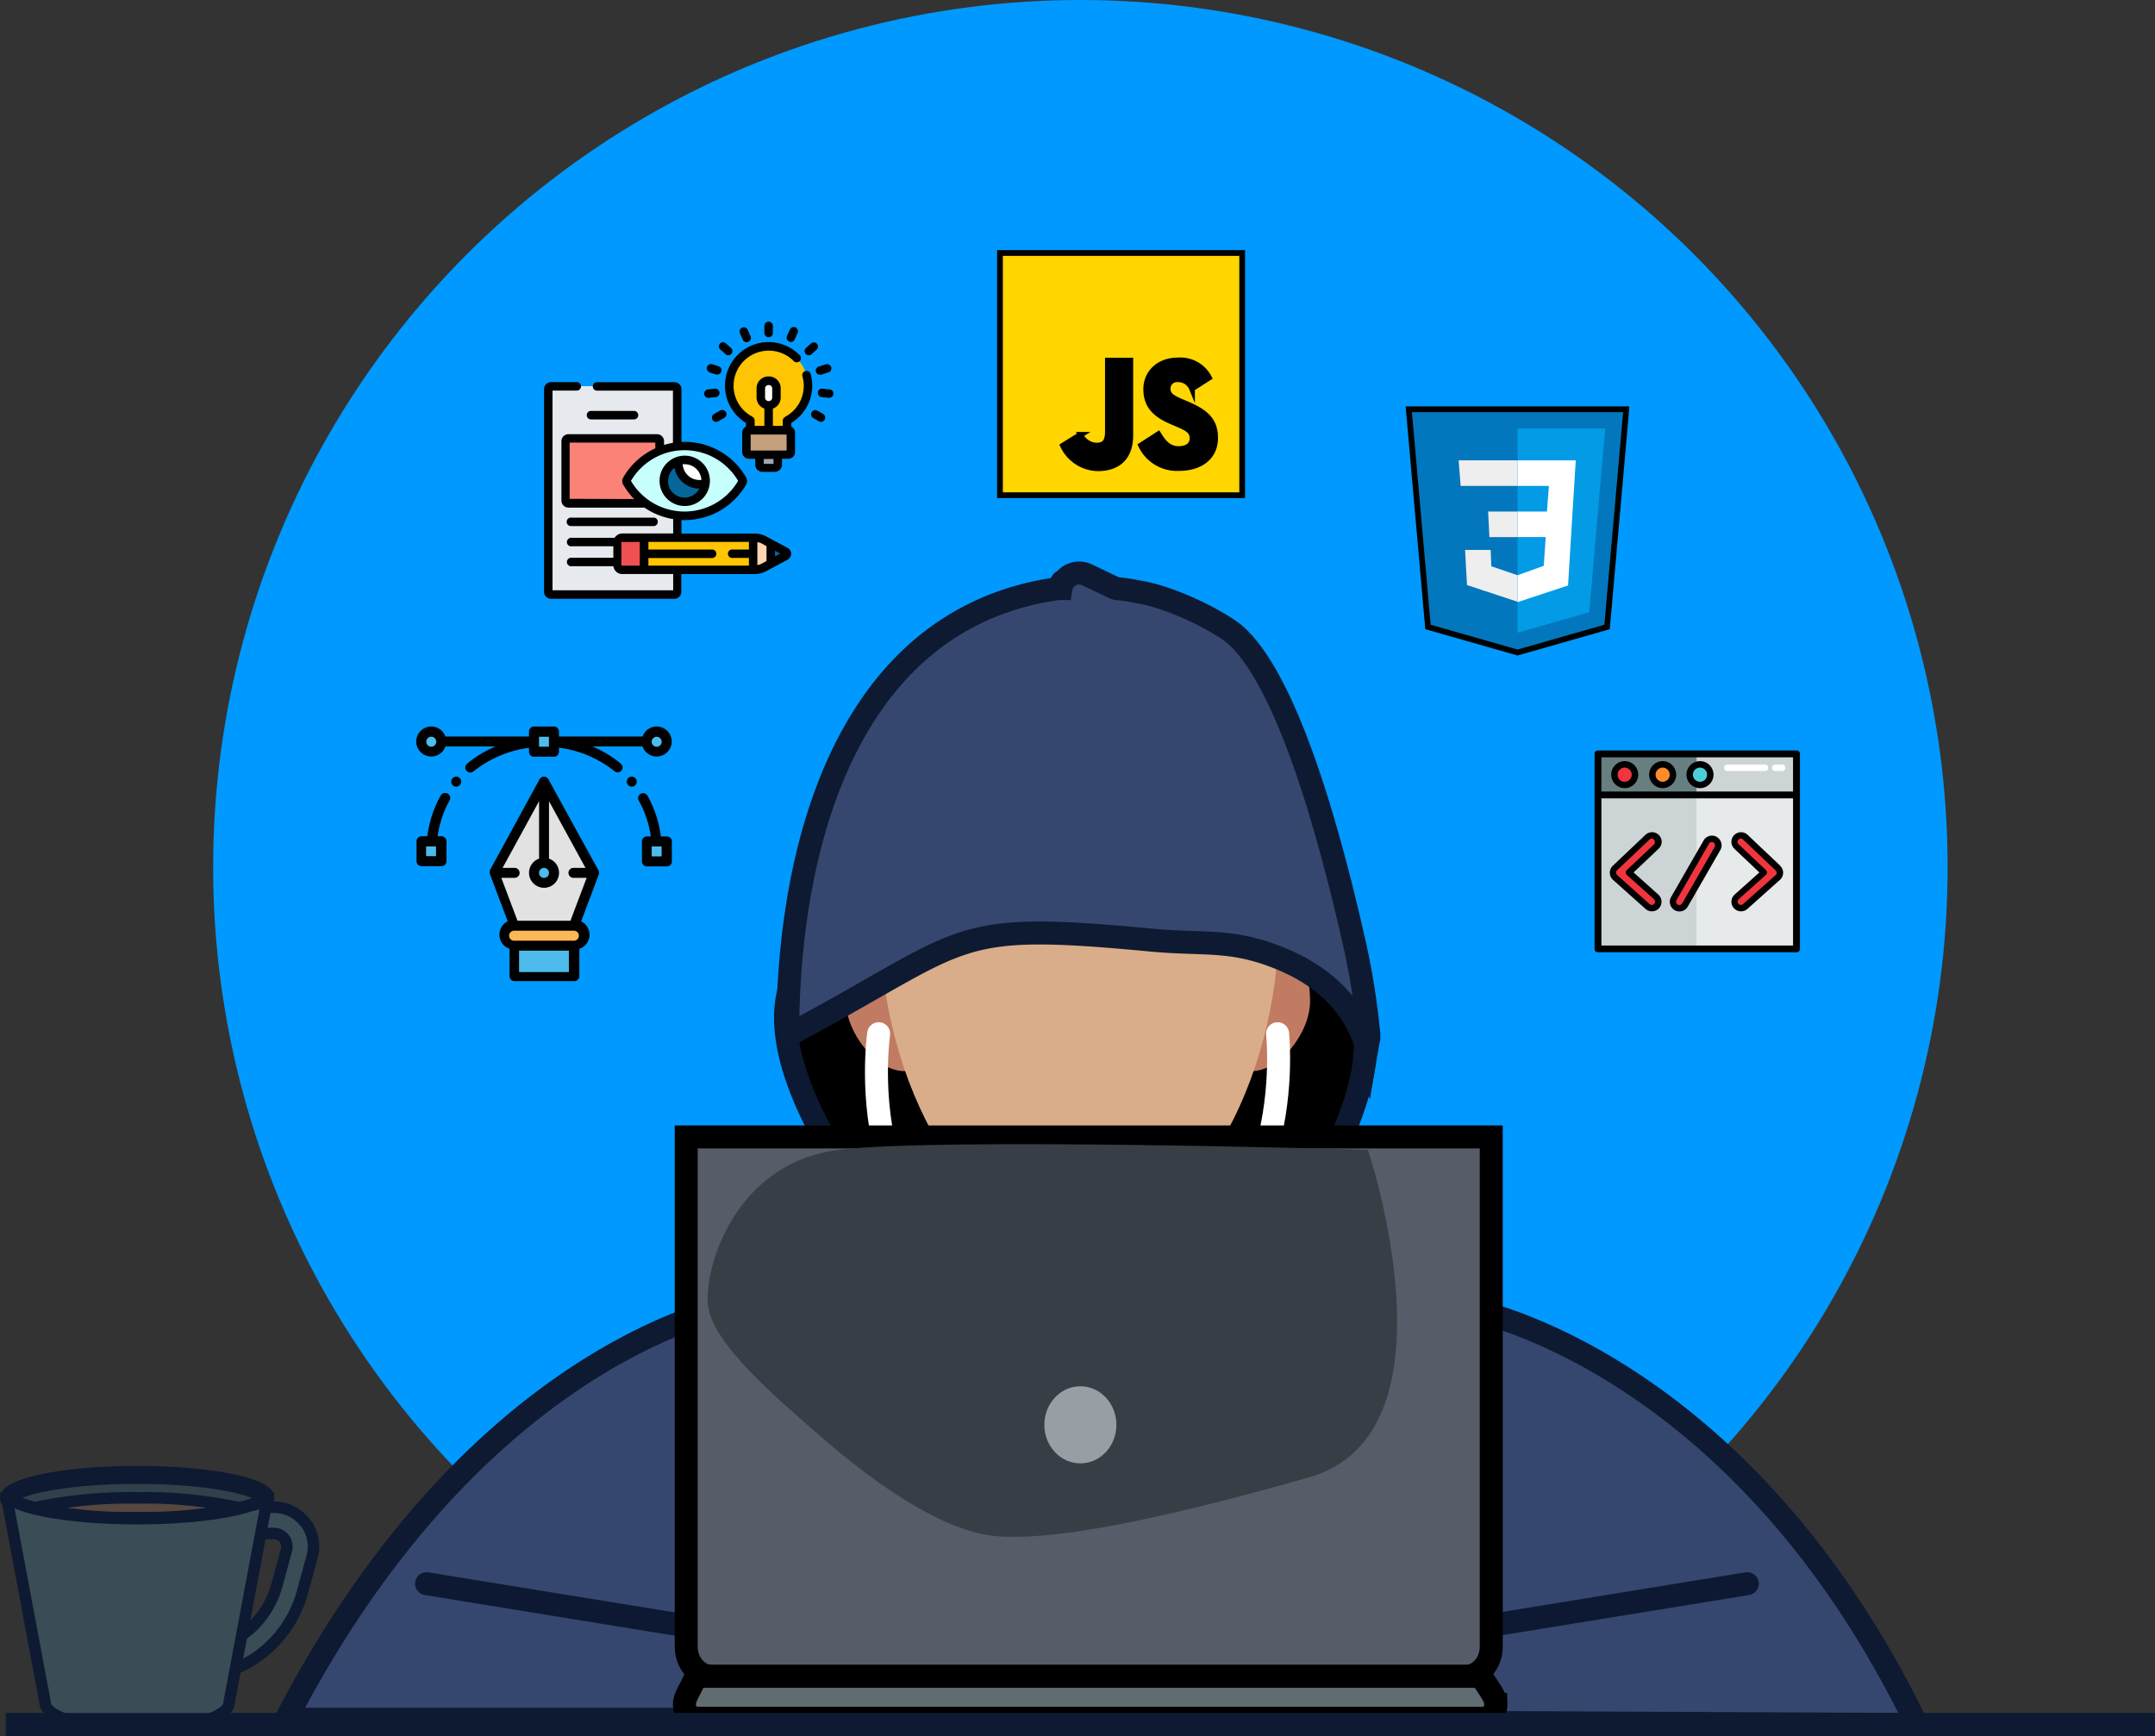 
<svg
      xmlns="http://www.w3.org/2000/svg"
      viewBox="0 0 375.02 302.13"
    >
      <rect x="0" y="0" width="375.02" height="302.13" fill="#333333" stroke="none"/>
      <circle cx="188.01" cy="150.92" r="150.92" fill="#0099ff"></circle>
      <!-- {/* me */} -->
      <g>
        <g id="head">
          <path
            stroke="#0d1932"
            stroke-miterlimit="10"
            stroke-width="4"
            d="M237.63 182.46a17.34 17.34 0 00-2.09-9.64c-4.65-7.93-9-23.37-15.67-38.16a25.7 25.7 0 00-3.67-5.93 83.49 83.49 0 00-9.23-9.5c-10.71-9.27-23.46-11.58-26.32-11.79v-.33h.23c0 .29-.09.3-.17.31s-.2 0 .65.72v93.1c-.9 14.32 9.85 25.85 22.94 25.56h0a22.65 22.65 0 0017.89-9.69c6-8.45 13.77-21.12 15.21-32.16a24.49 24.49 0 01.23-2.49z"
          ></path>
          <path
            stroke="#0d1932"
            stroke-miterlimit="10"
            stroke-width="4"
            d="M192.75 103.96a53.18 53.18 0 00-23.69 11.47 89.19 89.19 0 00-12.61 13.91 27 27 0 00-2.92 5c-6.14 13.67-10.52 27.33-14.8 34.63-1.9 3.24-2.35 7.11-1.82 11.28 1.42 11.25 10 24.38 16.57 33a23.67 23.67 0 0015.64 9.49c14.29 1.83 26.49-10.36 26.49-25.72v-92.4a15.87 15.87 0 01-2.86-.66z"
          ></path>
          <path
            fill="#fd916f"
            stroke="#0d1932"
            stroke-miterlimit="10"
            stroke-width="4"
            d="M195.41 213.16L177.12 213.16 178.1 228.75 196.39 228.75 195.41 213.16z"
          ></path>
          <path
            fill="#fd916f"
            stroke="#0d1932"
            stroke-miterlimit="10"
            stroke-width="4"
            d="M196.08 224.39c0 2.1-4.07 3.8-9.08 3.8s-9.37-2.5-9.37-4.6 4.35-2.37 9.37-2.37 9.08 1.08 9.08 3.17z"
          ></path>
          <path
            fill="#c17b62"
            d="M221.82 311.3c0 5.55-3.93 10-8.78 10s-10.15-6.62-10.15-12.16 1.75-7.92 6.59-7.92 12.34 4.54 12.34 10.08zM264.73 311.3c0 5.55 3.93 10 8.77 10s10.15-6.62 10.15-12.16-1.74-7.92-6.59-7.92-12.33 4.54-12.33 10.08z"
            transform="translate(-55.67 -134.89)"
          ></path>
          <path
            fill="#d9ad89"
            d="M278.22 295.32c0 28-15.54 56-34.7 56s-34.72-27.92-34.72-56 15.55-44.83 34.72-44.83 34.7 16.79 34.7 44.83z"
            transform="translate(-55.67 -134.89)"
          ></path>
          <path
            fill="#36476f"
            stroke="#0e1a32"
            stroke-miterlimit="10"
            stroke-width="4"
            d="M238.21 180.74a.71.71 0 000-.25c0-.43-.07-.86-.11-1.32l-.1-1.12a126.37 126.37 0 00-2.16-13.23c-7.74-34.51-15.18-49.47-21-54.44-2.19-1.87-10.42-6.42-17.09-7.44a27.8 27.8 0 00-3.36-.5 1 1 0 01-.34-.08l-4.87-2.32a3.2 3.2 0 00-4.55 2.4h0-.16c-.12 0 .42-1.23.37-1.23s-.64 1.21-.64 1.21h0c-35.28 4.87-46.79 41.86-47.12 76.27a.91.91 0 001.34.8c30.55-16.38 26.73-19.21 61.76-15.9 9.09.86 13.59-.19 21.46 2.75 8.88 3.32 14.13 8.81 16.24 16.08.09-.53.2-1.11.33-1.68z"
          ></path>
          <path
            fill="none"
            stroke="#fff"
            stroke-linecap="round"
            stroke-miterlimit="10"
            stroke-width="4"
            d="M222.33 179.9s4.81 44.64-35.56 44.8-33.86-44.8-33.86-44.8"
          ></path>
        </g>
        <path
          fill="#36476f"
          stroke="#0e1a32"
          stroke-miterlimit="10"
          stroke-width="4"
          d="M333.57 300.11c-30.83-63.54-77.64-72.2-77.64-72.2v-.8H128.47s-44.9 7-78.7 72.09h84.26z"
        ></path>
        <path
          stroke-linecap="round"
          id="left"
          fill="#fff"
          stroke="#0d1932"
          stroke-miterlimit="10"
          stroke-width="4"
          d="M119.43 282.96L74.23 275.61"
        ></path>
        <path
          stroke-linecap="round"
          id="right"
          fill="#fff"
          stroke="#0d1932"
          stroke-miterlimit="10"
          stroke-width="4"
          d="M258.88 282.96L304.07 275.61"
        ></path>
      </g>
      <!-- {/* end Me */} -->
      <!-- laptop -->
      <g>
        <path
          fill="#565c68"
          stroke="#000"
          stroke-miterlimit="10"
          stroke-width="4"
          d="M255.02 291.74h-131.1c-2.47 0-4.5-2.32-4.5-5.16v-88.72h140.09v88.72c0 2.84-2.02 5.16-4.49 5.16z"
        ></path>
        <path
          fill="#606c71"
          stroke="#000"
          stroke-miterlimit="10"
          stroke-width="4"
          d="M260.33 296.61a2.36 2.36 0 01-2.27 2.43H121.38a2.36 2.36 0 01-2.27-2.43h0c0-1.35 1-2.44 2-4.87h136.66c1.49 2.43 2.51 3.52 2.51 4.87z"
        ></path>
        <path
          fill="#373e46"
          d="M293.72 335s16.61 49.37-10.26 57-45.19 11.19-54.86 10.18-21.89-10.18-29.52-16.8-19.53-16.61-20.2-23.32 4.71-24.85 22.82-27.07 92.02.01 92.02.01z"
          transform="translate(-55.67 -134.89)"
        ></path>
        <ellipse
          cx="188.01"
          cy="247.96"
          fill="#989fa4"
          rx="6.27"
          ry="6.71"
        ></ellipse>
      </g>
      <!-- end laptop -->
      <g class="float">
        <path
          fill="#e6e9ed"
          d="M163.91 234.06a.8.8 0 01-.8-.8v-4a.8.8 0 01.8-.8h9.61v-3.88a11.58 11.58 0 01-8.71-5.74.47.47 0 010-.51 11.61 11.61 0 018.71-5.74v-10a.5.5 0 00-.49-.5h-21.46a.5.5 0 00-.5.5v35.26a.49.49 0 00.5.49H173a.49.49 0 00.49-.49v-3.82z"
          transform="translate(-55.67 -134.89)"
        ></path>
        <path
          fill="#fb8276"
          d="M164.81 218.83a.47.47 0 010-.51 11.57 11.57 0 015.68-5v-1.69a.49.49 0 00-.49-.49h-15.4a.5.5 0 00-.5.49V222a.5.5 0 00.5.49h13.45a11.59 11.59 0 01-3.24-3.66z"
          transform="translate(-55.67 -134.89)"
        ></path>
        <path
          fill="#c7fffd"
          d="M174.84 224.65a11.58 11.58 0 01-10-5.82.47.47 0 010-.51 11.56 11.56 0 0120.06 0 .52.52 0 010 .51 11.61 11.61 0 01-10.06 5.82z"
          transform="translate(-55.67 -134.89)"
        ></path>
        <path
          fill="#046699"
          d="M178.47 218.58a3.64 3.64 0 10-3.63 3.63 3.64 3.64 0 003.63-3.63z"
          transform="translate(-55.67 -134.89)"
        ></path>
        <path
          fill="#fff"
          d="M174.84 214.94a3.81 3.81 0 00-1.08.16v.45a3.64 3.64 0 003.64 3.64 3.47 3.47 0 001.07-.17 3.15 3.15 0 000-.44 3.64 3.64 0 00-3.63-3.64z"
          transform="translate(-55.67 -134.89)"
        ></path>
        <path
          fill="#ffc502"
          d="M189.43 195.21a6.85 6.85 0 00-6.86 6.83 6.77 6.77 0 00.93 3.43 6.93 6.93 0 002.42 2.45l.31.18v1.67h6.4v-1.67l.31-.18a6.84 6.84 0 003.34-5.88 6.84 6.84 0 00-6.85-6.83z"
          transform="translate(-55.67 -134.89)"
        ></path>
        <path
          fill="#fff"
          d="M189.39 201.17a1.32 1.32 0 00-1.32 1.32v1.61a1.32 1.32 0 001.32 1.32h.08a1.33 1.33 0 001.32-1.32v-1.61a1.33 1.33 0 00-1.32-1.32z"
          transform="translate(-55.67 -134.89)"
        ></path>
        <path
          fill="#9ea7af"
          d="M187.84 214v1.78a.55.55 0 00.55.55h2.08a.55.55 0 00.55-.55V214z"
          transform="translate(-55.67 -134.89)"
        ></path>
        <path
          fill="#c6a07d"
          d="M193.29 213.58a.43.43 0 01-.44.44H186a.44.44 0 01-.45-.44v-3.37a.45.45 0 01.45-.44h6.84a.44.44 0 01.44.44z"
          transform="translate(-55.67 -134.89)"
        ></path>
        <path
          fill="#ffc502"
          d="M163.91 234.06a.8.8 0 01-.8-.8v-4a.8.8 0 01.8-.8h23.18a3.64 3.64 0 011.51.39l3.74 2c.39.21.39.56 0 .77l-3.74 2a3.78 3.78 0 01-1.51.38z"
          transform="translate(-55.67 -134.89)"
        ></path>
        <path
          fill="#ffd5b3"
          d="M186.77 234.06h.32a3.78 3.78 0 001.51-.38l3.74-2c.39-.21.39-.56 0-.77l-3.74-2a3.64 3.64 0 00-1.51-.39h-.32z"
          transform="translate(-55.67 -134.89)"
        ></path>
        <path
          fill="#046699"
          d="M189.83 233l2.51-1.37c.39-.21.39-.56 0-.77l-2.51-1.37z"
          transform="translate(-55.67 -134.89)"
        ></path>
        <path
          fill="#ef5050"
          d="M163.11 229.25v4a.8.8 0 00.8.8h3.86v-5.61h-3.86a.8.8 0 00-.8.81z"
          transform="translate(-55.67 -134.89)"
        ></path>
        <path
          d="M196.72 199.93a.74.74 0 00-1.42.41 6.09 6.09 0 01-2.74 6.94l-.31.19a.73.73 0 00-.36.63v.9h-1.72v-3a2.05 2.05 0 001.36-1.93v-1.61a2.06 2.06 0 00-2.06-2.06h-.08a2.06 2.06 0 00-2.06 2.06v1.61a2.05 2.05 0 001.36 1.93v3H187v-.93a.73.73 0 00-.36-.63l-.31-.19a6.06 6.06 0 01-3-5.24 6.12 6.12 0 0110.39-4.36.74.74 0 101-1.06 7.58 7.58 0 00-11.86 9.22 7.67 7.67 0 002.63 2.68v.63a1.19 1.19 0 00-.66 1.06v3.37a1.18 1.18 0 001.18 1.18h1.09v1a1.28 1.28 0 001.29 1.28h2.08a1.28 1.28 0 001.29-1.28v-1h1.09a1.18 1.18 0 001.18-1.18v-3.37a1.19 1.19 0 00-.66-1.06v-.63a7.67 7.67 0 002.63-2.68 7.58 7.58 0 00.72-5.91zm-7.91 2.56a.59.59 0 01.58-.59h.08a.59.59 0 01.58.59v1.61a.58.58 0 01-.58.58h-.08a.58.58 0 01-.58-.58zm1.47 13.12h-1.7v-.85h1.7zm2.28-2.32h-6.26v-2.78h6.26zM189.43 193.57a.74.74 0 00.74-.74v-1.22a.74.74 0 00-1.48 0v1.22a.74.74 0 00.74.74zM184.92 194a.77.77 0 00.68.44.82.82 0 00.3-.07.73.73 0 00.37-1l-.5-1.12a.74.74 0 00-1.35.6zM181 195.7l.92.82a.7.7 0 00.49.19.76.76 0 00.55-.25.74.74 0 00-.06-1l-.91-.82a.75.75 0 00-1.05.06.74.74 0 00.06 1zM179.1 199.69l1.17.38a.91.91 0 00.23 0 .74.74 0 00.22-1.44l-1.17-.37a.74.74 0 00-.45 1.4zM178.89 204.13h.11l1.22-.13a.74.74 0 00.66-.81.75.75 0 00-.82-.66l-1.22.14a.74.74 0 00.08 1.47zM179.92 206.94a.74.74 0 00-.26 1 .72.72 0 00.64.37.74.74 0 00.37-.1l1.05-.62a.73.73 0 00.27-1 .73.73 0 00-1-.26zM193 194.33a.82.82 0 00.3.07.74.74 0 00.67-.44l.5-1.12a.73.73 0 10-1.34-.6l-.5 1.12a.73.73 0 00.37.97zM196.42 196.71a.7.7 0 00.49-.19l.92-.82a.73.73 0 000-1 .74.74 0 00-1-.06l-.91.82a.73.73 0 00-.06 1 .76.76 0 00.56.25zM197.66 199.59a.74.74 0 00.7.51.91.91 0 00.23 0l1.16-.38a.74.74 0 10-.45-1.4l-1.16.37a.74.74 0 00-.48.9zM200 202.66l-1.22-.14a.74.74 0 00-.16 1.47l1.22.13h.16a.74.74 0 00.08-1.47zM198.93 206.94l-1.05-.61a.74.74 0 00-.75 1.27l1.06.62a.74.74 0 00.74-1.28zM158.56 207.88H166a.74.74 0 000-1.48h-7.48a.74.74 0 000 1.48zM155.11 226.44h14.38a.74.74 0 000-1.47h-14.38a.74.74 0 100 1.47zM179.21 218.58a4.38 4.38 0 10-4.37 4.37 4.38 4.38 0 004.37-4.37zm-4.37-2.9a2.9 2.9 0 012.89 2.74 2.19 2.19 0 01-.36 0 2.9 2.9 0 01-2.89-2.75 2.06 2.06 0 01.36.01zm-2.9 2.9a2.9 2.9 0 011.12-2.29 4.37 4.37 0 004.31 3.63 2.89 2.89 0 01-5.46-1.34z"
          transform="translate(-55.67 -134.89)"
        ></path>
        <path
          d="M192.69 230.22l-3.73-2a4.51 4.51 0 00-1.87-.48h-12.83v-2.34h.58a12.32 12.32 0 0010.67-6.18 1.27 1.27 0 000-1.25 12.34 12.34 0 00-10.67-6.18h-.58v-9.16a1.23 1.23 0 00-1.23-1.23h-13.55a.74.74 0 000 1.47h13.3v9.08a14 14 0 00-1.55.37v-.64a1.23 1.23 0 00-1.23-1.23h-15.4a1.23 1.23 0 00-1.23 1.23V222a1.24 1.24 0 001.23 1.23h13.22a12.45 12.45 0 005 2v2.5h-8.87a1.55 1.55 0 00-1.32.76h-7.48a.74.74 0 100 1.47h7.26v2h-7.26a.74.74 0 100 1.47h7.27a1.54 1.54 0 001.53 1.36h8.87v2.83h-21v-34.76h4.13a.74.74 0 100-1.47h-4.37a1.23 1.23 0 00-1.23 1.23v35.26a1.23 1.23 0 001.23 1.23H173a1.23 1.23 0 001.23-1.23v-3.08h12.83a4.5 4.5 0 001.87-.47l3.73-2a1.18 1.18 0 00.68-1 1.19 1.19 0 00-.65-1.11zM167 233.33h-3.13a.08.08 0 01-.07-.07v-4s0-.06.07-.06H167zm-12.2-11.63v-9.79h14.91v1a12.35 12.35 0 00-5.58 5.08 1.22 1.22 0 000 1.25 12.31 12.31 0 001.9 2.5zm10.67-3.12a10.81 10.81 0 0118.65 0 10.82 10.82 0 01-18.65 0zM186 230.52h-3a.74.74 0 000 1.47h3v1.34h-17.49V232h11a.74.74 0 100-1.47h-11v-1.33H186zm3.06 2l-.84.46a3 3 0 01-.75.25v-4a3 3 0 01.75.24l.84.46zm1.47-.8v-1l.94.51z"
          transform="translate(-55.67 -134.89)"
        ></path>
        <!-- {/* pen tool icon */} -->
        <g class="float">
          <g fill="#4dbbeb">
            <path d="M116.02 146.44L116.02 149.91 112.55 149.91 112.55 146.44 114.2 146.44 116.02 146.44z"></path>
            <path
              d="M170 262.24a1.74 1.74 0 11-1.74 1.74 1.74 1.74 0 011.74-1.74z"
              transform="translate(-55.67 -134.89)"
            ></path>
          </g>
          <path
            fill="#e2e2e2"
            d="M141.66 286.8l8.68-15.88L159 286.8l-3.46 9.2h-10.41z"
            transform="translate(-55.67 -134.89)"
          ></path>
          <path
            fill="#feb756"
            d="M155.54 296a1.74 1.74 0 011.74 1.74 1.74 1.74 0 01-1.74 1.74h-10.41a1.74 1.74 0 01-1.74-1.74 1.74 1.74 0 011.74-1.74z"
            transform="translate(-55.67 -134.89)"
          ></path>
          <g fill="#4dbbeb">
            <path d="M89.46 164.58H99.87V170.05H89.46z"></path>
            <path d="M96.41 129.17L96.41 130.82 92.94 130.82 92.94 129.17 92.94 129.09 92.94 127.35 96.41 127.35 96.41 129.09 96.41 129.17z"></path>
            <path
              d="M150.34 285.06a1.74 1.74 0 11-1.74 1.74 1.74 1.74 0 011.74-1.74z"
              transform="translate(-55.67 -134.89)"
            ></path>
            <path d="M76.8 146.44L76.8 149.91 73.32 149.91 73.32 146.44 75.14 146.44 76.8 146.44z"></path>
            <path
              d="M130.72 262.24A1.74 1.74 0 11129 264a1.74 1.74 0 011.72-1.76z"
              transform="translate(-55.67 -134.89)"
            ></path>
          </g>
          <path
            d="M171.68 280.46h-1a19.62 19.62 0 00-2.33-7.09.87.87 0 00-1.52.85 18 18 0 012.1 6.24h-.68a.87.87 0 00-.87.87v3.47a.87.87 0 00.87.87h3.47a.87.87 0 00.87-.87v-3.47a.87.87 0 00-.91-.87zm-.87 3.47h-1.73v-1.73h1.73zM159.88 286.76a.43.43 0 010-.05.15.15 0 000-.07.24.24 0 000-.08v-.08l-8.78-15.98a.88.88 0 00-1.53 0l-8.67 15.88a.36.36 0 000 .09.24.24 0 000 .08v.07a.07.07 0 010 .05v.14a.13.13 0 010 .06v.06l3.13 8.3a2.41 2.41 0 00-.69.49 2.6 2.6 0 001 4.29v4.75a.87.87 0 00.87.87h10.41a.87.87 0 00.87-.87v-4.74a2.64 2.64 0 001-.62 2.59 2.59 0 00-.69-4.17l3.13-8.3v-.06a.13.13 0 010-.06.13.13 0 000-.06zm-4.34.9h2.22l-2.82 7.47h-9.21l-2.82-7.47h2.22a.87.87 0 100-1.73h-2l6.35-11.61v10a2.61 2.61 0 101.73 0v-10l6.35 11.61h-2a.87.87 0 100 1.73zm-5.2-1.73a.87.87 0 11-.87.87.87.87 0 01.87-.87zM146 304.06v-3.73h8.67v3.73zm10.16-5.72a.87.87 0 01-.62.26h-10.41a.87.87 0 01-.87-.87.89.89 0 01.87-.87h10.41a.87.87 0 01.62 1.48zM133.55 273a.86.86 0 00-1.18.33 19.64 19.64 0 00-2.34 7.09h-1a.87.87 0 00-.87.87v3.47a.87.87 0 00.87.87h3.47a.87.87 0 00.87-.87v-3.47a.87.87 0 00-.87-.87h-.68a18 18 0 012.1-6.24.87.87 0 00-.37-1.18zm-2 10.89h-1.73v-1.69h1.73zM163.71 267.8a19.17 19.17 0 00-4.94-3h8.72a2.61 2.61 0 100-1.73h-14.55v-.87a.87.87 0 00-.87-.87h-3.47a.87.87 0 00-.87.87v.87h-14.55a2.61 2.61 0 100 1.73h8.72a19.17 19.17 0 00-4.94 3 .86.86 0 00-.11 1.22.85.85 0 00.67.31.88.88 0 00.56-.2 19.52 19.52 0 019.65-4.1v.68a.87.87 0 00.87.87h3.47a.87.87 0 00.87-.87V265a19.56 19.56 0 019.66 4.1.83.83 0 00.55.2.85.85 0 00.67-.31.86.86 0 00-.11-1.19zm6.24-4.69a.87.87 0 11-.87.87.87.87 0 01.92-.87zm-39.23 1.73a.87.87 0 11.87-.86.87.87 0 01-.87.86zm20.48 0h-1.73v-1.73h1.73v1.73zM165.61 270.05a.87.87 0 10.87.87.87.87 0 00-.87-.87zM135.06 270.05a.87.87 0 10.87.87.86.86 0 00-.87-.87z"
            transform="translate(-55.67 -134.89)"
          ></path>
        </g>
         <!-- pen tool icon end */ -->
        <g>
          <path
            fill="#0277bd"
            stroke="#000"
            stroke-miterlimit="10"
            d="M338.68 206.11h-37.85l3.34 37.89 15.59 4.45 15.58-4.45 3.34-37.86z"
            transform="translate(-55.67 -134.89)"
          ></path>
          <path
            fill="#039be5"
            d="M319.76 209.45V245l12.47-3.56 2.78-32z"
            transform="translate(-55.67 -134.89)"
          ></path>
          <path
            fill="#fff"
            d="M329.89 215h-10.13v4.45h5.45l-.33 4.46h-5.12v4.45h4.9l-.34 5-4.56 1.64v4.68l8.79-2.9.78-12.8z"
            transform="translate(-55.67 -134.89)"
          ></path>
          <path
            fill="#eee"
            d="M319.76 215v4.45h-9.91l-.34-4.45zm-5.12 8.91l.22 4.45h4.9v-4.45zm.44 6.68h-4.45l.33 6.12 8.8 2.9V235l-4.57-1.56z"
            transform="translate(-55.67 -134.89)"
          ></path>
        </g>
        <!-- {/* JS Icon */} -->
        <g class="float" stroke="#000" stroke-miterlimit="10">
          <path
            fill="#ffd600"
            d="M229.69 221.07v-42.15h42.15v42.15z"
            transform="translate(-55.67 -134.89)"
          ></path>
          <path
            fill="#000001"
            d="M257.25 210.47c.81 1.31 1.69 2.57 3.56 2.57 1.56 0 2.39-.78 2.39-1.85 0-1.29-.85-1.75-2.58-2.5l-.94-.4c-2.73-1.16-4.54-2.61-4.54-5.67 0-2.82 2.16-5 5.53-5a5.59 5.59 0 015.38 3l-2.94 1.88a2.59 2.59 0 00-2.44-1.61 1.65 1.65 0 00-1.81 1.61c0 1.13.71 1.59 2.33 2.29l.94.4c3.22 1.37 5 2.77 5 5.91 0 3.39-2.67 5.24-6.26 5.24a6.91 6.91 0 01-6.62-3.94zm-13.56.09a3.19 3.19 0 002.78 1.88c1.24 0 2-.49 2-2.39v-12.4h3.9v13c0 3.94-2.29 5.73-5.63 5.73a6.85 6.85 0 01-6.08-3.94z"
            transform="translate(-55.67 -134.89)"
          ></path>
        </g>
        <!-- JS icon end -->
        <!-- browser icon start -->
        <g class="float">
          <g fill="#e6eaea">
            <path d="M277.97 131.24H312.52V165.19H277.97z"></path>
            <path d="M277.97 131.24H295.24V165.19H277.97z"></path>
          </g>
          <g fill="#cdd4d5">
            <path d="M277.97 131.24H295.24V165.19H277.97z"></path>
            <path d="M277.97 131.24H312.52V138.39H277.97z"></path>
          </g>
          <path
            fill="#687f82"
            d="M277.97 131.24H295.24V138.39H277.97z"
          ></path>
          <g fill="#fff">
            <path
              d="M362.82 269.07h-6.55a.56.56 0 010-1.12h6.55a.56.56 0 110 1.12zM365.8 269.07h-1.19a.56.56 0 010-1.12h1.19a.56.56 0 110 1.12z"
              transform="translate(-55.67 -134.89)"
            ></path>
          </g>
          <circle cx="295.84" cy="134.82" r="1.79" fill="#4acfd9"></circle>
          <circle cx="289.29" cy="134.82" r="1.79" fill="#ff8c29"></circle>
          <g fill="#f0353d">
            <circle cx="282.74" cy="134.82" r="1.79"></circle>
            <path
              d="M343.17 292.93a1.13 1.13 0 01-.75-.28l-5.66-5.06a1.16 1.16 0 01-.37-.82 1.14 1.14 0 01.35-.83l5.66-5.36a1.11 1.11 0 111.53 1.62l-4.77 4.53 4.75 4.25a1.12 1.12 0 01.09 1.58 1.1 1.1 0 01-.83.37zM358.65 292.93a1.13 1.13 0 00.75-.28l5.66-5.06a1.16 1.16 0 00.37-.82 1.14 1.14 0 00-.35-.83l-5.66-5.36a1.12 1.12 0 00-1.54 1.62l4.78 4.53-4.75 4.27a1.12 1.12 0 00-.09 1.58 1.1 1.1 0 00.83.35zM347.93 292.93a1.15 1.15 0 01-.56-.15 1.12 1.12 0 01-.41-1.52l5.66-9.83a1.12 1.12 0 011.94 1.12l-5.66 9.82a1.12 1.12 0 01-.97.56z"
              transform="translate(-55.67 -134.89)"
            ></path>
          </g>
          <path
            d="M368.34 265.5h-34.62a.56.56 0 00-.56.55v34a.56.56 0 00.56.56h34.62a.56.56 0 00.56-.56v-34a.56.56 0 00-.56-.55zm-.64 1.19v5.95h-33.35v-5.95zm-33.35 32.75v-25.61h33.35v25.61z"
            transform="translate(-55.67 -134.89)"
          ></path>
          <path
            d="M351.51 272.05a2.35 2.35 0 10-2.35-2.35 2.35 2.35 0 002.35 2.35zm0-3.57a1.23 1.23 0 11-1.23 1.22 1.22 1.22 0 011.23-1.22zM345 272.05a2.35 2.35 0 10-2.34-2.35 2.35 2.35 0 002.34 2.35zm0-3.57a1.23 1.23 0 11-1.22 1.22 1.23 1.23 0 011.22-1.22zM338.4 272.05a2.35 2.35 0 10-2.34-2.35 2.35 2.35 0 002.34 2.35zm0-3.57a1.23 1.23 0 11-1.23 1.22 1.23 1.23 0 011.23-1.22zM344.84 281.44a1.67 1.67 0 00-.46-1.2 1.65 1.65 0 00-1.17-.52 1.69 1.69 0 00-1.2.46l-5.65 5.36a1.66 1.66 0 000 2.46l5.66 5.06a1.65 1.65 0 001.12.43 1.67 1.67 0 001.11-2.92l-4.3-3.85 4.34-4.11a1.69 1.69 0 00.55-1.17zm-1.29.36l-4.78 4.52a.58.58 0 000 .83l4.76 4.25a.56.56 0 010 .79.52.52 0 01-.41.18.59.59 0 01-.38-.14l-5.65-5.06a.53.53 0 01-.19-.41.57.57 0 01.17-.41l5.66-5.36a.57.57 0 01.39-.16.57.57 0 01.39.18.54.54 0 01.15.4.52.52 0 01-.11.39zM365.46 285.54l-5.66-5.36a1.67 1.67 0 00-2.3 2.43l4.34 4.11-4.3 3.85a1.67 1.67 0 001.11 2.92 1.65 1.65 0 001.12-.43l5.66-5.06a1.66 1.66 0 000-2.46zm-.59 1.22a.53.53 0 01-.19.41l-5.68 5.06a.55.55 0 01-.37.14.52.52 0 01-.41-.18.56.56 0 010-.79l4.75-4.25a.56.56 0 00.19-.41.59.59 0 00-.17-.42l-4.78-4.52a.56.56 0 010-.79.53.53 0 01.4-.18.54.54 0 01.39.16l5.65 5.36a.54.54 0 01.18.41zM354.43 280.54a1.68 1.68 0 00-2.29.61l-5.66 9.85a1.68 1.68 0 00.62 2.29 1.72 1.72 0 00.83.22 1.66 1.66 0 001.45-.84l5.66-9.83a1.66 1.66 0 00-.61-2.28zm-.36 1.73l-5.65 9.82a.56.56 0 11-1-.55l5.66-9.83a.56.56 0 01.76-.21.59.59 0 01.26.34.54.54 0 01-.03.43z"
            transform="translate(-55.67 -134.89)"
          ></path>
        </g>
      </g>
      <!-- browser icon end -->
      <!-- {/* mug */} -->
      <g stroke="#0e1a32" stroke-miterlimit="10" stroke-width="2">
        <path
          fill="#59747f"
          d="M46.77 260.72c0 2.53-10.24 4.58-22.89 4.58S1 263.25 1 260.72s10.24-4.61 22.88-4.61 22.89 2.05 22.89 4.58"
        ></path>
        <path
          fill="#3a4d57"
          d="M53.1 264.99a6.82 6.82 0 00-5.45-2.69h-1.74l-.85 4.57h2.59a2.28 2.28 0 012.2 2.89l-1.67 6.15a15.69 15.69 0 01-6.5 8.95l-1.06 5.7a20.27 20.27 0 0012-13.44l1.68-6.15a6.82 6.82 0 00-1.17-6"
        ></path>
        <path
          fill="#3a4d57"
          d="M23.88 264.3C11.24 264.3 1 262.25 1 259.72l6.86 36.62c0 2.53 7.18 4.58 16 4.58s16-2.05 16-4.58l6.86-36.62c0 2.53-10.24 4.58-22.89 4.58"
        ></path>
        <path
          fill="#304149"
          d="M23.88 264.11c-13.54 0-21.24-2.23-21.75-3.49.51-1.14 8.21-3.38 21.75-3.38s21.25 2.24 21.76 3.49c-.51 1.15-8.21 3.38-21.76 3.38"
        ></path>
        <path
          fill="#56473f"
          d="M6.09 262.42a76.21 76.21 0 0017.79 1.69 78.42 78.42 0 0017.8-1.7 76.31 76.31 0 00-17.8-1.73 78.32 78.32 0 00-17.79 1.7"
        ></path>
      </g>
      <!-- {/* desk */} -->
      <path
        fill="none"
        stroke="#0e1a32"
        stroke-miterlimit="10"
        stroke-width="4"
        d="M1 300.11L375.02 300.11"
      ></path>
      	<style>
          #coding {
            width: 30%;
            margin: 0 auto;
            display: flex;
            align-items: center;
              justify-content: center; 
              stroke-width:4;
          }
          #left, #right{
            animation: typing 0.2s cubic-bezier(.18,.85,.72,.22) infinite alternate;
            transform-origin: center;
            transform-box: fill-box;
          }

          @keyframes typing {
            0% {
              transform: rotateZ(-10deg);
            }
            100% {
              transform: rotateZ(10deg);
            }
          }
          @keyframes move-head {
          0% {
              transform: translateY(0px);
            }
            100% {
              transform: translateY(5px);
            }
          }
          @keyframes float {
          0% {
              transform: translateY(0px);
            }
            100% {
              transform: translateY(5px);
            }
          }
          .float{
            animation: float 3s cubic-bezier(.41,.16,.24,.71) infinite alternate;
            transform-origin: center;
            transform-box: fill-box;
          }
          #head {
            animation: move-head 1s cubic-bezier(.41,.16,.24,.71) infinite alternate;
            transform-origin: center;
            transform-box: fill-box;
          }
        </style>
    </svg>
    
